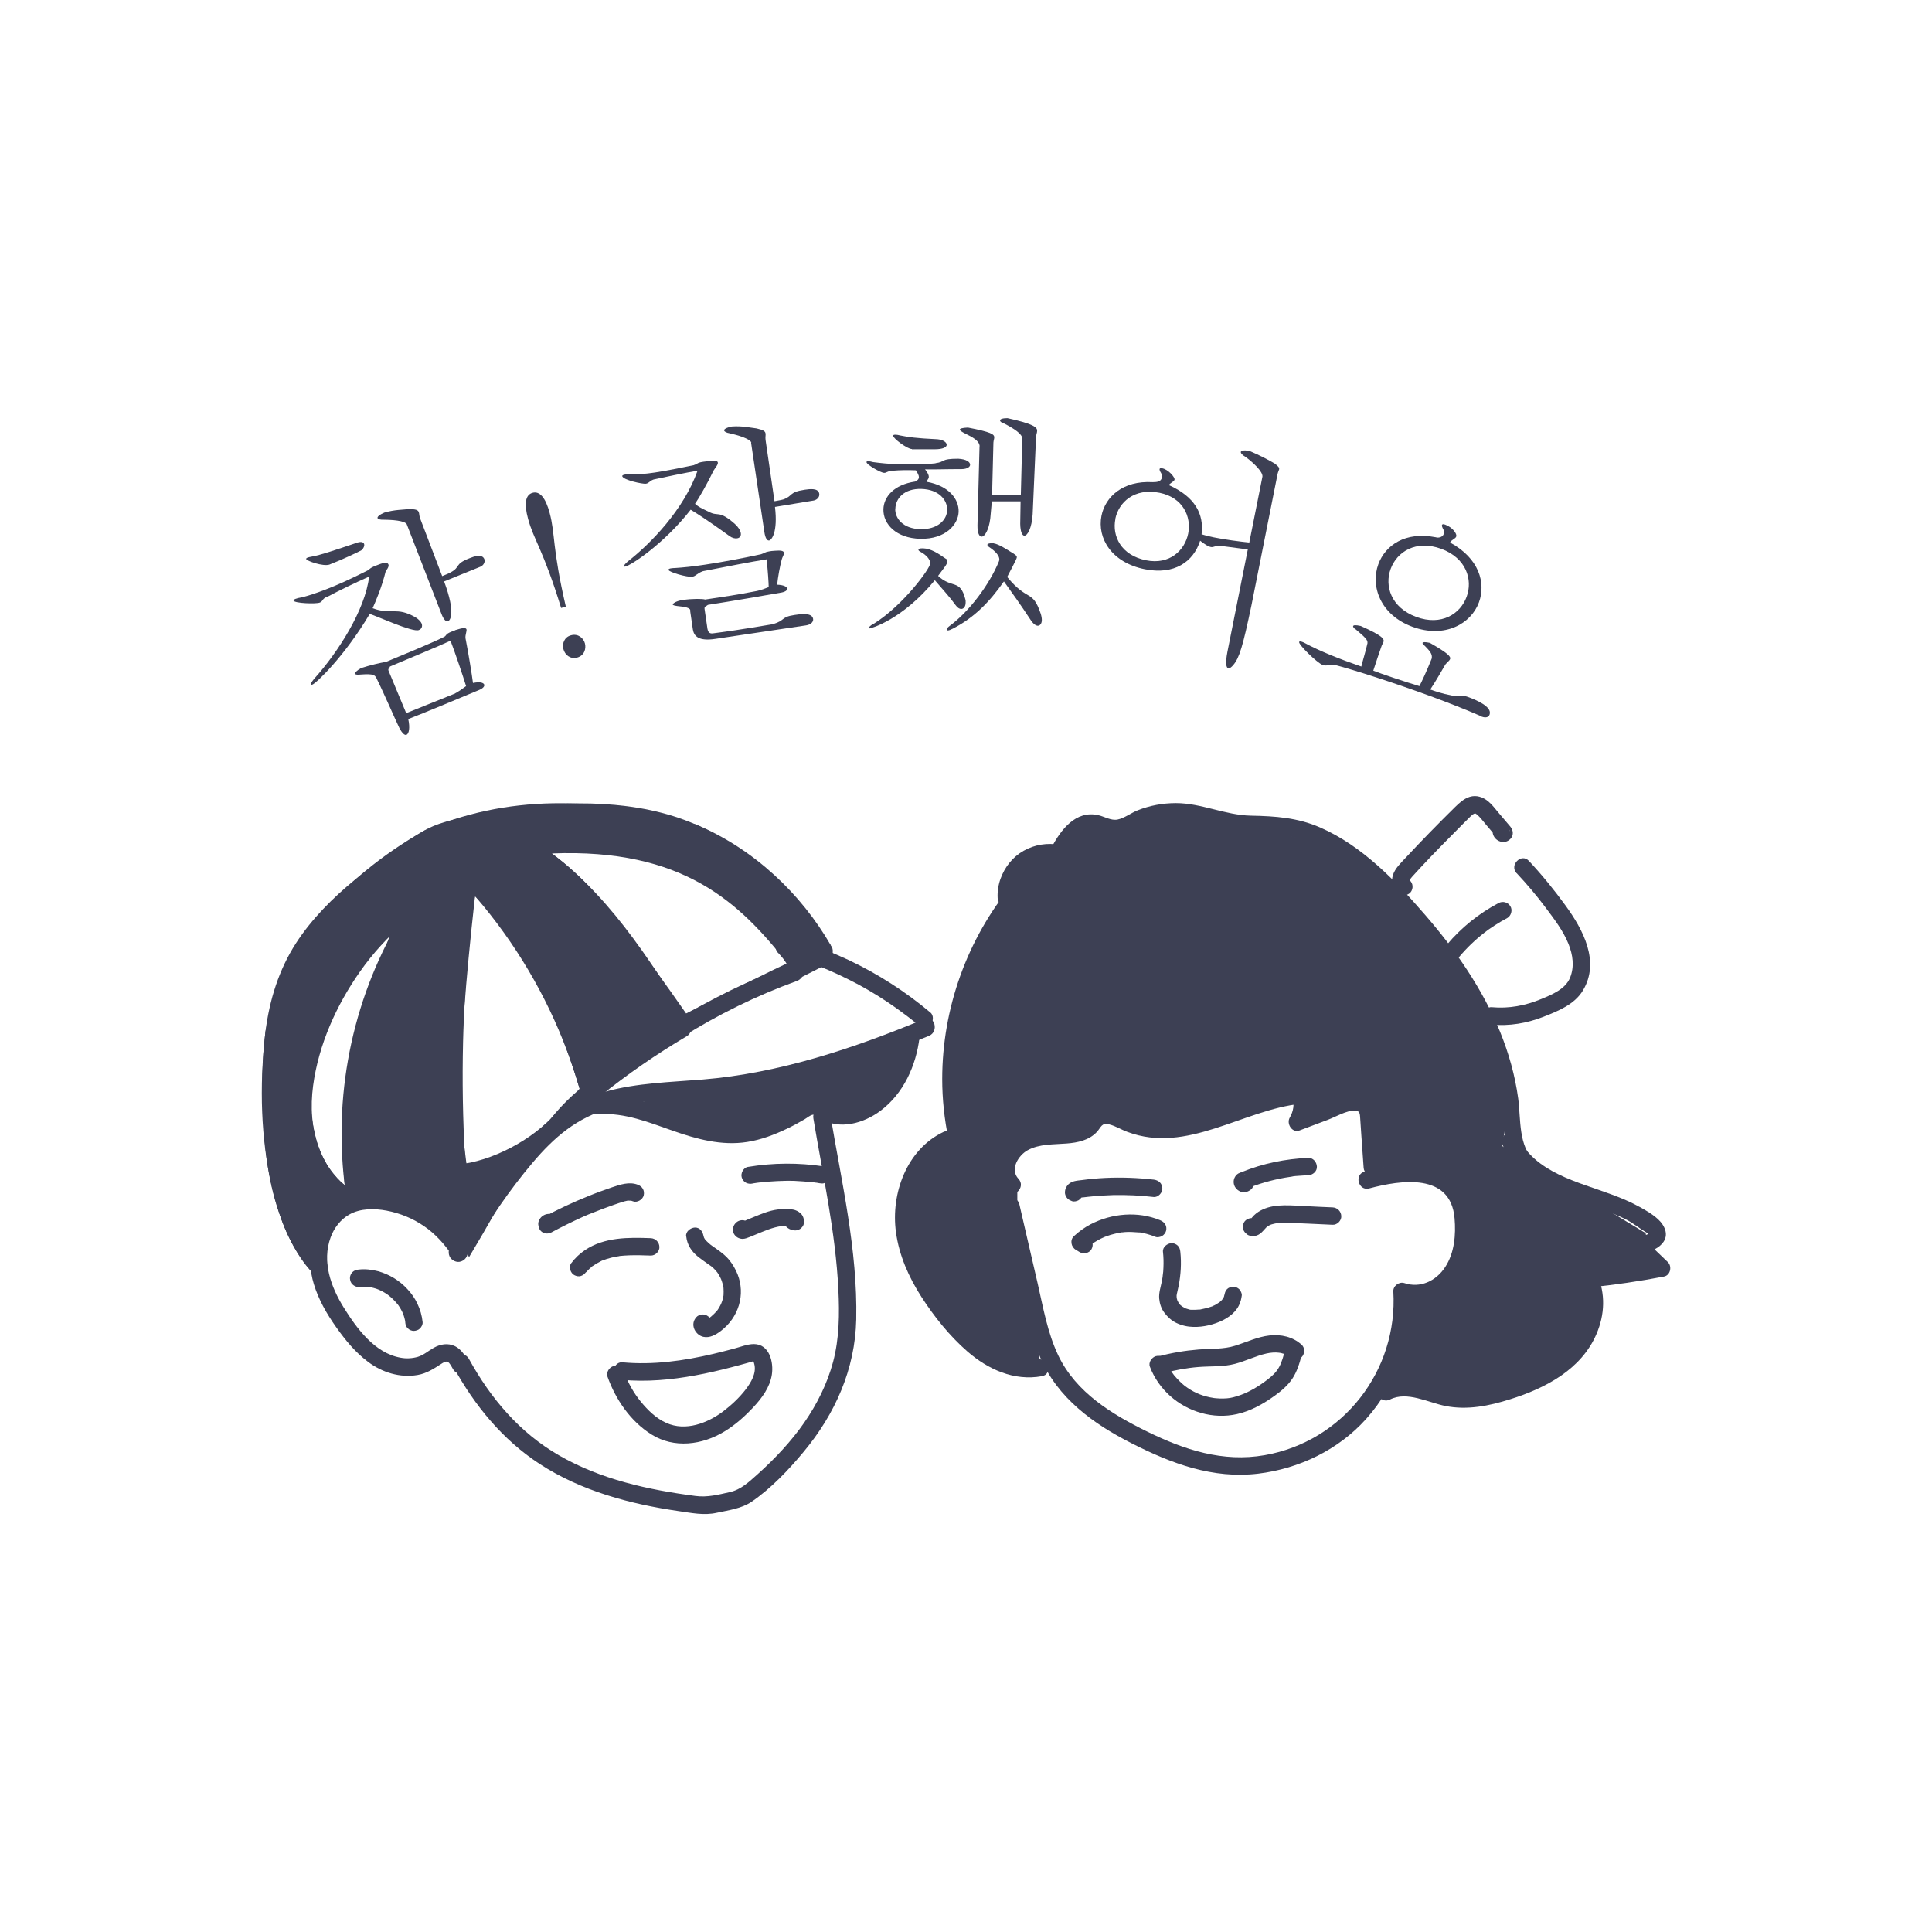 <?xml version="1.0" encoding="UTF-8"?>
<svg id="_레이어_1" xmlns="http://www.w3.org/2000/svg" version="1.1" viewBox="0 0 160 160">
  <!-- Generator: Adobe Illustrator 29.8.2, SVG Export Plug-In . SVG Version: 2.1.1 Build 3)  -->
  <defs>
    <style>
      .st0 {
        fill: #3d4054;
      }
    </style>
  </defs>
  <path class="st0" d="M57.59,68.27c-8.24-2.43-15.78-2.4-22.48.53-7.01,4.02-11.57,9.44-13.12,16.6-1.12,9.49.96,17.02,3.91,20.02,1.31-4.21,2.55-7.08,5.48-6.45,3.14-.21,5.7,2.52,7.47,5.13,6.27-10.44,5.08-11.16,9.94-12.69,5.08-4.75,9.14-7.53,20.01-13.13-2.45-4.25-6.36-7.99-11.21-10.02h0ZM28.55,98.15c-.86-.7-1.66-1.68-2.27-3.48-2.34-7.98,3.04-14.23,5.98-17.15-1.95,6.23-4.58,9.04-3.71,20.63ZM38.63,96.37c-.47-3.63-.97-7.1.71-22.16,3.37,3.47,6.39,8.31,8.66,15.95-2.97,3.75-6.07,6.09-9.37,6.21ZM56.82,83.93c-7.13-10.24-9.08-11.67-11.12-13.25,10.87-.43,15.54,4.05,19.5,9.09-1.11.51-3.84,1.86-8.38,4.16Z"/>
  <path class="st0" d="M37.58,113.26c1.75,3.17,4.05,5.98,7.1,7.97,3.44,2.24,7.49,3.33,11.51,3.91,1.07.15,2.11.38,3.17.14.97-.21,2.04-.34,2.88-.91,1.61-1.1,3.06-2.63,4.3-4.12,2.62-3.14,4.28-6.86,4.37-10.98.12-5.75-1.22-11.4-2.16-17.03-.15-.91-1.54-.52-1.39.38.78,4.71,1.84,9.4,2.07,14.18.1,2.02.08,4.04-.44,6-.49,1.81-1.33,3.49-2.39,5.02s-2.43,2.99-3.86,4.27c-.7.62-1.36,1.27-2.3,1.48s-1.85.45-2.84.32c-3.92-.51-7.85-1.37-11.3-3.36-3.27-1.88-5.67-4.72-7.47-8-.45-.81-1.69-.09-1.24.73h0Z"/>
  <path class="st0" d="M38.73,112.66c-.25-.46-.56-.93-1.04-1.17-.59-.29-1.22-.18-1.77.13-.45.25-.82.6-1.32.75-.46.13-.95.16-1.42.07-2.14-.37-3.64-2.43-4.71-4.15s-1.82-3.8-1.09-5.81c.28-.78.82-1.49,1.55-1.9.92-.52,2.08-.51,3.09-.32,1.11.21,2.16.64,3.09,1.28.46.31.88.68,1.27,1.09.17.18.34.37.49.56.14.18.41.48.45.69v-.38l-.03.08.5-.5-.04.02h.38l-.04-.02.32.19-.03-.04.19.32v-.04c-.12.27-.23.54-.34.81l.03-.02c.32-.22.47-.63.26-.98-.18-.31-.67-.48-.98-.26l-.03.02c-.28.2-.4.47-.33.81.08.39.49.66.87.61.45-.07.75-.49.68-.94v-.05c-.13-.57-.66-1.14-1.03-1.58-.8-.92-1.77-1.67-2.86-2.22-2.22-1.11-5.24-1.57-7.29.12-1.88,1.55-2.23,4.3-1.56,6.51.39,1.29,1.07,2.47,1.85,3.57.78,1.1,1.59,2.09,2.65,2.88,1.17.88,2.64,1.33,4.1,1.08.75-.13,1.32-.51,1.94-.91.16-.1.37-.25.54-.18.19.09.34.43.45.61.45.81,1.69.09,1.24-.73h-.03Z"/>
  <path class="st0" d="M35,109.49c-.06-.55-.2-1.04-.44-1.54-.21-.44-.49-.84-.82-1.19-.65-.71-1.49-1.22-2.42-1.48-.52-.14-1.08-.2-1.62-.14-.2.02-.36.07-.51.21-.12.12-.22.33-.21.51s.07.38.21.51c.13.12.32.23.51.21.31-.03.62-.03.93.01l-.19-.03c.36.05.71.15,1.04.29l-.17-.07c.36.15.69.35,1,.59l-.15-.11c.3.23.56.5.8.79l-.11-.15c.22.29.41.6.55.94l-.07-.17c.13.31.22.63.26.96l-.03-.19v.06c.02.2.06.36.21.51.12.12.33.22.51.21s.38-.07.51-.21c.12-.13.23-.32.21-.51h0ZM68.8,78.29c-3.15-3.89-6.51-7.97-11.21-10.02-4.75-2.07-10.52-2-15.56-1.28-1.16.17-2.31.38-3.45.65s-2.44.54-3.47,1.16c-1.99,1.19-3.92,2.59-5.72,4.06s-3.57,3.23-4.87,5.24c-1.43,2.21-2.2,4.71-2.53,7.3-.39,3.14-.33,6.43-.02,9.58.3,2.97.99,5.87,2.52,8.46.47.8,1.72.07,1.24-.73-2.64-4.44-2.75-10.11-2.49-15.14.13-2.62.59-5.24,1.83-7.58,1.04-1.96,2.51-3.64,4.16-5.12s3.64-2.88,5.57-4.16c.87-.58,1.69-1,2.7-1.3,1.14-.34,2.3-.59,3.47-.8,4.74-.85,10.16-1.04,14.78.49,5.15,1.7,8.74,6.14,12.03,10.21.58.72,1.59-.3,1.02-1.02Z"/>
  <path class="st0" d="M64.44,78.91c.16.16.31.34.45.52l-.11-.15c.2.26.38.53.53.82.08.15.26.29.43.33.18.04.4.04.55-.07.53-.4,1.06-.8,1.58-1.2.08-.05.15-.11.2-.19.06-.07.11-.15.13-.24.05-.17.03-.4-.07-.55s-.25-.29-.43-.33-.4-.04-.55.07c-.53.4-1.06.8-1.58,1.2l.98.26c-.29-.54-.67-1.04-1.09-1.48-.13-.13-.33-.21-.51-.21s-.39.08-.51.21-.22.32-.21.51.07.37.21.51h0ZM44.03,71.23c5.2,3.57,8.61,9.05,11.86,14.32l.26-.98c-2.63,1.56-5.13,3.3-7.51,5.22-.3.25-.25.76,0,1.02.3.3.72.24,1.02,0,2.28-1.84,4.7-3.51,7.22-5,.33-.19.46-.65.26-.98-3.4-5.49-6.96-11.12-12.38-14.83-.77-.52-1.49.72-.73,1.24h0Z"/>
  <path class="st0" d="M56.42,85.93c3.02-1.9,6.23-3.48,9.57-4.69.37-.13.61-.49.5-.88-.1-.35-.52-.64-.88-.5-3.47,1.25-6.8,2.87-9.92,4.83-.33.21-.46.64-.26.98s.65.47.98.26h0Z"/>
  <path class="st0" d="M65.97,81.13l2.67-1.35c.16-.08.29-.27.33-.43.05-.17.03-.4-.07-.55s-.25-.29-.43-.33c-.19-.04-.38-.02-.55.07l-2.67,1.35c-.16.08-.29.27-.33.43-.05.17-.03.4.07.55s.25.29.43.33c.2.04.37.02.55-.07Z"/>
  <path class="st0" d="M67.74,79.98c.14.06.28.11.42.17l.21.09s.07.03.11.04c.12.05-.08-.03.04.02.3.13.6.26.9.4.57.27,1.14.55,1.7.85,1.12.61,2.21,1.29,3.25,2.04.62.45,1.07.79,1.66,1.28.29.24.74.3,1.02,0,.24-.27.31-.76,0-1.02-2.06-1.73-4.33-3.19-6.76-4.34-.71-.33-1.43-.64-2.16-.93-.35-.14-.8.15-.88.5-.09.41.13.74.5.88v.02h0Z"/>
  <path class="st0" d="M76.57,84.38c-5.84,2.43-12.03,4.5-18.37,5.02-2.69.22-5.43.28-8.05,1s-4.65,2.13-6.42,4.13c-2.26,2.54-4.22,5.34-5.89,8.29-.46.81.79,1.53,1.24.73,1.45-2.56,3.11-4.99,5.01-7.24,1.8-2.13,3.7-3.77,6.44-4.52,2.6-.71,5.31-.74,7.97-.97,2.94-.25,5.82-.84,8.66-1.63,3.33-.93,6.59-2.08,9.78-3.41.84-.35.47-1.74-.38-1.39h.01Z"/>
  <path class="st0" d="M49.61,90.61s.04-.04.06-.05l-.15.11c.06-.04.12-.08.19-.11l-.17.07c.07-.03.14-.04.21-.05l-.19.03h.03c-.12-.45-.24-.9-.36-1.34-1.05.73-2.02,1.57-2.88,2.51-.24.26-.46.53-.68.8-.12.15-.21.3-.21.51,0,.18.08.39.21.51s.32.22.51.21c.18,0,.39-.06.51-.21.63-.79,1.33-1.52,2.1-2.18.22-.19.44-.37.67-.54l-.15.11c.21-.17.43-.33.66-.48.13-.09.23-.19.29-.34s.09-.32.04-.47c-.04-.12-.1-.23-.19-.32-.11-.12-.34-.23-.51-.21-.24.03-.4.07-.61.16-.14.06-.27.16-.38.27-.13.12-.21.33-.21.51s.08.39.21.51c.3.28.72.27,1.02,0h-.02,0Z"/>
  <path class="st0" d="M38.82,73.62c3.32,3.7,5.96,7.94,7.81,12.55.52,1.31.98,2.64,1.37,3.99.26.89,1.65.51,1.39-.38-1.44-4.93-3.73-9.62-6.78-13.75-.87-1.18-1.79-2.32-2.77-3.41-.62-.69-1.63.33-1.02,1.02v-.02Z"/>
  <path class="st0" d="M46,92.22c-1.85,2.15-5.3,3.99-8.13,4.22l.72.72c-.44-6.45-.35-12.93.27-19.37.19-1.96.31-4.04,1.32-5.78.47-.8-.77-1.53-1.24-.73-1.02,1.75-1.25,3.77-1.45,5.75-.22,2.21-.39,4.43-.49,6.65-.2,4.49-.15,8.98.15,13.46.02.36.31.75.72.72,3.2-.25,7.04-2.2,9.15-4.64.6-.7-.41-1.72-1.02-1.02v.02ZM32.71,76.85c-3.82,6.82-5.22,14.82-3.99,22.53l.69-.91c-.74.02-1.39-.78-1.82-1.3-.5-.61-.9-1.33-1.17-2.07-.62-1.65-.72-3.44-.49-5.18.45-3.39,1.93-6.68,3.88-9.45,1.07-1.53,2.34-2.9,3.74-4.13.7-.61-.32-1.62-1.02-1.02-2.81,2.46-5.03,5.53-6.48,8.97-1.52,3.61-2.43,7.88-.85,11.62.68,1.61,2.21,4.04,4.21,4,.51-.01.77-.45.69-.91-1.17-7.32.22-14.96,3.84-21.42.45-.81-.79-1.53-1.24-.73h.01ZM48.55,105.36c-.13.17,0,0,.03-.04.04-.05.08-.09.13-.14.08-.08.15-.15.24-.22.02-.02.05-.04.07-.06.06-.05.05-.04-.04.03,0-.03.12-.09.15-.11.09-.06.18-.12.28-.18l.33-.18s.16-.09.17-.08c-.1.04-.11.05-.04.02l.04-.02c.23-.09.46-.16.7-.22.12-.03.24-.06.37-.08.08-.01.15-.03.23-.04.04,0,.08-.01.11-.02-.09.01-.1.01-.05,0,.29-.03.57-.05.86-.06.59-.02,1.18,0,1.76.02.38.01.74-.34.72-.72-.02-.4-.32-.7-.72-.72-1.84-.07-3.83-.09-5.43.98-.45.3-.83.66-1.16,1.1-.11.14-.12.4-.07.55.05.17.17.35.33.43.17.09.37.13.55.07s.31-.17.43-.33v.02h0ZM56.83,102.39c.08.73.46,1.28,1.02,1.72.27.21.56.41.84.61.06.04.11.08.17.12.1.08,0-.01-.02-.02.03.02.05.04.08.06.13.11.26.23.37.36.03.03.16.21.07.08.05.06.09.13.13.19.09.15.18.31.25.47-.07-.16.03.1.04.13.02.07.05.15.07.23l.06.26s.02.14,0-.02c0,.05.01.1.01.15.01.17.01.33,0,.5,0,.03,0,.1-.01.11,0,0,.03-.17,0-.02l-.06.28c-.02.07-.04.15-.07.22-.02.05-.1.25-.03.09-.07.15-.15.31-.24.45-.05.08-.1.16-.16.23.1-.13-.06.06-.09.09-.12.13-.25.25-.39.37.11-.09.04-.03,0,0-.05.03-.09.06-.14.1-.08.05-.17.1-.25.14.02-.01.13-.05,0,0-.12.04.02,0,.08.01.25.07.41.39.25.63.21-.31.07-.81-.26-.98-.34-.19-.78-.08-.98.26-.39.58.04,1.35.67,1.5.53.12,1.04-.17,1.45-.48.71-.54,1.24-1.27,1.5-2.13s.21-1.75-.1-2.55c-.18-.45-.41-.85-.72-1.23-.26-.32-.59-.57-.92-.81-.16-.11-.31-.22-.47-.33-.03-.02-.06-.04-.08-.06-.02-.01-.18-.13-.09-.07s-.04-.03-.05-.04c-.04-.03-.08-.06-.11-.1-.07-.06-.14-.13-.21-.2l-.06-.07c.06.08.07.1.03.03l-.03-.04s-.05-.08-.07-.12l-.02-.04c-.03-.07-.03-.06.02.04-.02.01-.08-.42-.05-.13-.04-.37-.3-.74-.72-.72-.35.02-.76.32-.72.72h.01ZM62.19,101.6c-.06-.32-.4-.55-.71-.55-.25,0-.47.12-.62.31-.18.24-.23.59-.06.85.15.24.4.38.69.39.22,0,.42-.09.63-.17l.51-.21c.68-.28,1.36-.58,2.09-.68l-.19.03c.27-.04.55-.04.82,0l-.19-.03c.1.01.2.03.29.07l-.17-.07s.07.03.1.06l-.15-.11s.04.03.06.05l-.11-.15s.03.04.04.06l-.07-.17v.02c0-.06-.01-.13-.02-.19v.05l.03-.19v.03c.23-.18.46-.35.69-.53h-.06l.19.03s-.04,0-.06-.02l.17.07s-.05-.03-.08-.05l.15.11s-.04-.04-.06-.07l.11.15s-.02-.03-.03-.05l.07.17s-.01-.04-.02-.06c-.09-.37-.52-.62-.88-.5s-.6.49-.5.88c.11.45.54.77,1.01.77.16,0,.31-.06.44-.15.11-.09.23-.23.26-.37.03-.2.04-.37-.04-.57-.05-.13-.12-.24-.22-.33-.18-.16-.4-.27-.63-.31-.43-.07-.87-.07-1.3,0-.68.09-1.32.36-1.95.62-.18.07-.35.15-.53.22s-.35.17-.53.19l.19-.03h-.03c.06,0,.13.02.19.03h-.02c.06.02.11.04.17.07h-.02s.1.06.15.1l-.02-.02.19.32v-.02.38-.02c-.02.06-.05.11-.07.17v-.02s-.07.1-.1.15h.01s-.1.06-.15.1h.02c-.06.01-.11.04-.17.06h.02c-.06,0-.13.01-.19.02h.01l-.51-.21c-.06-.1-.12-.2-.19-.31v.02c.03.17.19.35.33.43.15.09.38.13.55.07s.34-.16.43-.33c.09-.18.11-.35.07-.55h-.03ZM45.69,100.55c-.3-.05-.54-.01-.78.17-.21.16-.37.45-.33.72s.12.48.36.62c.23.13.5.12.73,0,.85-.46,1.73-.89,2.61-1.29.14-.06.29-.13.44-.19-.13.05.05-.02.08-.03.08-.03.17-.07.25-.1.59-.24,1.18-.46,1.78-.67.3-.1.59-.21.89-.29l.26-.06c.16-.03-.08,0,.07,0,.03,0,.3.02.13-.01.08.01.17.04.25.07.35.13.8-.15.88-.5.09-.41-.12-.74-.5-.88-.71-.27-1.48,0-2.16.23-.64.22-1.28.45-1.91.71-1.3.52-2.56,1.11-3.79,1.78l1.08.62c-.05.24-.17.41-.37.49h-.38.04c.37.07.79-.09.88-.5.08-.35-.11-.81-.5-.88h-.01ZM62.32,98.01l.4-.06c.06,0,.11-.02.17-.02h-.08.11c.24-.03.47-.05.71-.07.49-.04.97-.06,1.46-.07s.96.01,1.43.05c.25.02.5.04.74.07.11.01.23.01.34.04-.17-.04,0,0,.04,0l.23.03.19-1.41c-.06,0-.13-.02-.19-.02-.17-.02-.39.09-.51.21s-.22.33-.21.51.07.38.21.51c.15.14.31.19.51.21.06,0,.13.02.19.02.16.02.4-.09.51-.21s.18-.25.2-.41c.04-.32-.16-.73-.52-.79-2.11-.32-4.22-.31-6.32.04-.37.06-.61.54-.5.88.13.4.49.57.88.5h.01ZM51.51,114.27c2.04.19,4.09,0,6.09-.37.99-.18,1.97-.41,2.94-.66.5-.13.99-.26,1.48-.4.06-.02.34-.1.34-.1.05.01.1.17.12.28.16.73-.29,1.47-.71,2.03-.52.68-1.18,1.3-1.86,1.82-1.31.99-3.13,1.69-4.73.97-.85-.38-1.54-1.06-2.12-1.77s-1.06-1.56-1.37-2.44c-.13-.37-.49-.61-.88-.5-.35.1-.63.52-.5.88.67,1.89,1.91,3.7,3.63,4.78,1.88,1.19,4.23.88,6.07-.25.89-.54,1.68-1.25,2.39-2.01s1.36-1.65,1.52-2.68-.19-2.53-1.48-2.54c-.56,0-1.15.25-1.69.39s-1.11.29-1.66.42c-2.48.58-5.01.94-7.56.7-.39-.04-.72.36-.72.72,0,.42.33.68.72.72h-.02,0ZM49.62,92.27c2.13-.13,4.12.68,6.09,1.37s4.05,1.27,6.18.93c1.14-.18,2.22-.59,3.25-1.08.51-.24,1.01-.51,1.5-.8.19-.11.44-.33.66-.37.26-.05.42.17.64.31,1.58.98,3.59.4,4.98-.64,1.91-1.43,2.95-3.75,3.23-6.07.11-.92-1.33-.91-1.44,0-.22,1.84-1.13,3.83-2.67,4.94-.68.49-1.53.88-2.38.84s-1.36-.83-2.18-.86c-.94-.03-1.87.79-2.67,1.2-.95.48-1.94.88-2.99,1.08-2.01.39-3.97-.24-5.85-.91-2.06-.73-4.15-1.53-6.38-1.39-.92.06-.93,1.5,0,1.44h.03,0ZM90.12,102.48l-.33-.2.15,1.13.24-.21s.18-.12.02-.02c.05-.03.09-.07.14-.1.18-.13.36-.24.55-.35.09-.05.18-.1.28-.15.05-.02.1-.05.15-.07.02-.01.04-.02.07-.03.02,0,.12-.05.02-.01s.06-.02.09-.04c.04-.02.09-.03.14-.05.11-.04.21-.07.32-.11.21-.06.42-.11.63-.16.1-.02.21-.03.31-.05-.02,0-.18.02-.05,0h.07c.06,0,.11-.01.17-.02.44-.04.86,0,1.3.03-.21-.02,0,0,.05,0,.06.01.13.02.19.04.12.02.23.05.35.08.24.06.48.15.71.24.16.07.41.01.55-.07s.29-.26.33-.43c.1-.42-.13-.73-.5-.88-1.84-.76-4-.57-5.75.34-.5.26-.97.6-1.38.98-.35.32-.24.9.15,1.13l.33.2c.32.19.8.08.98-.26s.09-.78-.26-.98l-.02.02h0ZM103.27,102.23c.32.21.76.18,1.07-.05.21-.15.34-.34.52-.52.03-.03.07-.06.1-.09.06-.05-.05.04-.05.04.02,0,.04-.03.06-.04.08-.06.17-.1.26-.15.11-.05-.14.05.02,0,.04-.02.09-.03.13-.04.1-.03.2-.05.3-.07.05,0,.1,0,.14-.02,0,0-.15.02-.07,0h.07c.11-.01.21-.02.32-.02h.64c.54.02,1.08.05,1.63.07l1.95.09c.38.02.74-.34.72-.72-.02-.4-.32-.7-.72-.72-.72-.03-1.43-.06-2.15-.1-.62-.03-1.25-.08-1.87-.07s-1.21.09-1.76.34c-.27.12-.51.28-.72.48-.09.09-.17.19-.25.28-.04.04-.2.16-.04.05-.07.04-.05.03.06-.02.13-.03.25-.02.37.03-.32-.21-.81-.07-.98.26-.19.36-.08.76.26.98h0ZM96.31,103.66c.05.44.06.88.04,1.32,0,.22-.03.45-.06.67v.08s.02-.15,0-.06c0,.05-.02.1-.02.15l-.06.33c-.09.45-.25.92-.21,1.39.04.43.17.84.44,1.19s.58.64.98.83c.44.21.92.32,1.41.33.84.02,1.71-.19,2.46-.56.35-.18.7-.42.96-.71.14-.16.27-.33.36-.53.13-.27.19-.51.23-.81.02-.17-.1-.39-.21-.51-.12-.12-.33-.22-.51-.21s-.38.07-.51.21c-.14.15-.18.31-.21.51.03-.26,0,0-.03.06-.01.03-.03.07-.03.1.04-.18.05-.11.02-.04l-.09.15-.06.09c.11-.19.05-.06,0,0-.04.04-.08.09-.13.13-.03.02-.05.05-.08.07-.05.04-.14.08.03-.02-.13.08-.25.17-.38.24-.06.03-.11.06-.17.08-.03.02-.07.03-.1.05.2-.1.08-.03.03-.01-.14.05-.29.1-.43.14-.17.04-.34.08-.5.11-.03,0-.12.04-.15.02h.09-.1c-.1.01-.2.02-.29.02h-.44c-.08-.01-.06-.01.05,0-.02.04-.47-.13-.54-.14.19.05.09.04.03,0-.04-.02-.07-.04-.1-.06-.06-.03-.11-.07-.17-.1-.07-.05-.09-.11.02.02-.02-.03-.06-.05-.09-.08-.06-.05-.11-.11-.16-.17-.1-.11.1.14.02.02-.02-.03-.04-.06-.06-.1-.03-.05-.06-.11-.09-.17-.07-.13.05.17.01.03l-.03-.11-.03-.11c-.03-.13.01.19,0,.01,0-.03-.02-.26,0-.27v.09-.1c0-.05.02-.1.03-.15.04-.2.09-.39.13-.59.18-.93.24-1.88.14-2.82-.02-.2-.07-.36-.21-.51-.14-.13-.32-.21-.51-.21-.36.02-.76.32-.72.72h0ZM89.16,98.1h-.03c.11.05.21.11.32.17l-.02-.02.19.32c.13.31-.06.51-.26.63-.06.02-.07.03-.02.01.04,0,.08-.01.13-.02.06,0,.13-.02.19-.03.21-.03-.15.02.06,0,.28-.03.55-.07.83-.09.55-.05,1.11-.08,1.66-.1,1.11-.02,2.22.03,3.33.16.38.04.74-.36.72-.72-.02-.43-.32-.67-.72-.72-1.32-.15-2.64-.2-3.97-.14-.66.03-1.32.09-1.98.18-.4.05-.81.06-1.12.36-.17.17-.27.4-.28.64,0,.2.08.39.22.53.11.11.22.15.36.21.16.07.41.01.55-.07.15-.09.29-.26.33-.43.04-.18.03-.39-.07-.55s-.25-.25-.43-.33h0ZM102.61,97.46c.36-.25.64-.25.83,0,.21.16.24.4.1.71l-.43.33c1.06-.45,2.17-.77,3.31-.97.11-.02.22-.04.32-.05l.2-.03c.05,0,.2-.05,0,0,.22-.06.48-.06.7-.08s.47-.03.7-.04c.38-.02.74-.32.72-.72-.02-.38-.32-.74-.72-.72-1.88.08-3.75.46-5.49,1.17-.1.04-.23.08-.31.13-.14.09-.24.21-.31.37-.1.24-.08.51.05.74.11.19.32.36.54.41.3.07.56-.02.79-.21.29-.24.27-.77,0-1.02-.31-.28-.71-.26-1.02,0l.02-.02ZM96.27,113.74c.98-.26,1.98-.45,2.99-.53s2.02,0,3.01-.26c.89-.23,1.72-.66,2.62-.86.32-.07.69-.11,1.07-.06-.05,0-.04,0,.06.01.05.01.11.02.16.04.08.02.16.04.23.07s.3.17.37.24c.29.26.73.28,1.02,0,.26-.26.29-.76,0-1.02-.74-.67-1.71-.88-2.68-.77s-1.89.55-2.84.85-1.99.23-3.01.31c-1.14.09-2.27.28-3.38.58-.89.24-.51,1.63.38,1.39h0Z"/>
  <path class="st0" d="M106.41,111.83c-.12.47-.24.94-.47,1.37s-.56.73-.93,1.02c-.76.59-1.64,1.13-2.57,1.41-.45.14-.7.18-1.14.19-.19,0-.38,0-.57-.02-.03,0-.28-.03-.19-.02l-.34-.06c-.81-.17-1.44-.46-2.11-.97-.07-.05-.3-.26-.43-.39-.14-.14-.33-.35-.43-.47s-.25-.35-.35-.53c-.12-.21-.21-.4-.27-.55-.14-.36-.48-.61-.88-.5-.35.1-.64.52-.5.88.72,1.88,2.33,3.29,4.26,3.83.96.27,1.98.31,2.95.09,1.14-.25,2.21-.86,3.15-1.54.55-.4,1.06-.83,1.44-1.4s.6-1.28.77-1.96c.22-.9-1.16-1.28-1.39-.38Z"/>
  <path class="st0" d="M83.03,100.13c.5,2.18,1,4.35,1.51,6.53.44,1.93.82,3.89,1.59,5.72,1.44,3.4,4.41,5.54,7.61,7.16,3.29,1.67,6.71,2.95,10.46,2.5,3.39-.41,6.64-1.97,8.93-4.52,2.57-2.87,3.93-6.71,3.7-10.56l-.91.69c1.64.56,3.44-.09,4.55-1.37,1.26-1.45,1.58-3.53,1.43-5.39s-.99-3.31-2.72-4.05c-2-.86-4.16-.35-6.17.19-.89.24-.51,1.63.38,1.39,2.62-.7,6.75-1.32,7.07,2.47.12,1.37-.01,2.88-.78,4.05s-2.08,1.76-3.38,1.32c-.43-.14-.94.24-.91.69.39,6.56-4.16,12.42-10.65,13.56-3.47.61-6.65-.44-9.73-1.95-2.94-1.44-5.91-3.25-7.37-6.31-.89-1.87-1.25-3.97-1.71-5.98l-1.51-6.53c-.21-.9-1.6-.52-1.39.38h0Z"/>
  <path class="st0" d="M84.34,97.62c-.73-.78,0-1.94.76-2.36.99-.54,2.14-.47,3.23-.56.91-.07,1.85-.26,2.5-.95.37-.4.39-.8,1.04-.63.52.13,1,.44,1.5.62,4.93,1.85,9.58-1.84,14.37-2.33l-.69-.53c.15.6.07,1.14-.24,1.68-.29.51.2,1.29.81,1.06.78-.29,1.56-.59,2.34-.88.64-.24,1.56-.79,2.26-.77.44.01.4.35.43.71l.09,1.34c.06.89.13,1.78.19,2.68s1.5.93,1.44,0c-.08-1.19-.17-2.38-.25-3.57-.06-.88-.06-1.91-.94-2.39-.8-.44-1.72-.09-2.5.2-1.15.43-2.3.87-3.44,1.3l.81,1.06c.5-.87.62-1.81.39-2.79-.07-.28-.39-.56-.69-.53-2.29.24-4.39,1.06-6.55,1.8s-4.4,1.36-6.61.84c-.95-.22-1.78-.82-2.75-.96-.42-.06-.84-.03-1.21.18-.4.23-.52.58-.81.9-.59.67-1.75.54-2.55.59-.92.06-1.85.2-2.69.6-1.73.83-2.69,3.18-1.25,4.72.63.68,1.65-.34,1.02-1.02h0ZM85.92,112.58c-1.7.31-3.4-.51-4.67-1.59s-2.46-2.51-3.44-3.94c-1.75-2.57-2.89-5.7-1.82-8.76.51-1.44,1.49-2.66,2.88-3.31.84-.4.11-1.64-.73-1.24-3.05,1.44-4.38,5.11-3.94,8.31.26,1.92,1.06,3.72,2.1,5.34s2.33,3.24,3.8,4.52c1.72,1.5,3.88,2.48,6.19,2.06.91-.16.52-1.55-.38-1.39,0,0,.01,0,.01,0Z"/>
  <path class="st0" d="M79.95,93.96c-1.1-5.34-.23-11.04,2.33-15.85.73-1.36,1.59-2.66,2.57-3.85.59-.71-.43-1.73-1.02-1.02-3.73,4.5-5.8,10.27-5.8,16.12,0,1.67.18,3.34.52,4.98.19.91,1.57.52,1.39-.38h.01Z"/>
  <path class="st0" d="M87.77,69.97c-1.03-.19-2.08-.03-3,.49s-1.56,1.35-1.91,2.31c-.18.5-.27,1.06-.24,1.6.02.38.32.74.72.72.37-.02.74-.32.72-.72,0-.21,0-.42.03-.63l-.03.19c.04-.32.13-.63.25-.93l-.07.17c.13-.3.29-.58.49-.83l-.11.15c.18-.23.38-.43.61-.61l-.15.11c.24-.18.5-.34.78-.46l-.17.07c.3-.13.62-.21.94-.26l-.19.03c.32-.04.65-.04.97,0l-.19-.03c.06,0,.11.02.17.03.19.04.38.03.55-.07.15-.09.29-.26.33-.43.08-.35-.11-.81-.5-.88v-.02Z"/>
  <path class="st0" d="M127.12,96.2c-1.4-1.28-1.16-3.51-1.39-5.23-.26-1.9-.78-3.75-1.5-5.52-1.46-3.56-3.67-6.75-6.18-9.65-2.45-2.83-5.23-5.75-8.72-7.27-1.88-.82-3.71-.94-5.73-.98-2.14-.04-4.09-1.04-6.22-1.04-1.08,0-2.17.2-3.17.6-.53.21-1.1.65-1.65.76s-1.08-.24-1.6-.36c-1.88-.43-3.11,1.22-3.88,2.68-.43.82.81,1.55,1.24.73.35-.68.77-1.5,1.47-1.88.78-.42,1.55.24,2.35.3.9.06,1.6-.47,2.39-.81.9-.38,1.87-.58,2.85-.57,2,0,3.85.95,5.85,1.03s3.9.09,5.8.99c3.27,1.55,5.89,4.38,8.21,7.09s4.57,6,5.89,9.51c.71,1.9,1.15,3.86,1.32,5.88.14,1.73.3,3.55,1.66,4.79.68.62,1.7-.39,1.02-1.02v-.03h-.01Z"/>
  <path class="st0" d="M115.12,115.9c1.41-.71,3.17.26,4.59.54,1.81.36,3.62-.01,5.36-.56,2.91-.91,5.9-2.47,7.15-5.42.68-1.59.75-3.32.05-4.92l-.62,1.08c2.06-.21,4.11-.51,6.15-.9.54-.1.69-.85.32-1.2-.67-.64-1.33-1.28-2-1.92l-.51,1.23c1.22-.03,3.03-.92,2.09-2.4-.41-.64-1.26-1.11-1.9-1.47-.74-.41-1.52-.74-2.31-1.03-2.82-1.06-6.38-1.81-7.8-4.81-.4-.84-1.64-.11-1.24.73,1.16,2.45,3.72,3.72,6.16,4.59,1.36.49,2.76.9,4.05,1.55.61.31,1.12.75,1.7,1.09.21.13.16.1-.04.19-.22.1-.48.12-.71.12-.61.01-.97.79-.51,1.23.67.64,1.33,1.28,2,1.92l.32-1.2c-1.91.37-3.83.66-5.76.85-.58.06-.85.56-.62,1.08.69,1.57.19,3.41-.76,4.76-1.05,1.49-2.77,2.44-4.44,3.08-1.89.71-4,1.35-6.02.89-1.82-.41-3.61-1.24-5.42-.34-.83.42-.1,1.66.73,1.24h-.01ZM116.65,72.83c.05.03.07.06.1.11-.04-.05-.02-.09,0,.02,0-.02-.03-.11-.01-.02s0-.02,0-.05c-.01-.1.02.12,0,.02h-.01s.04-.08.07-.11c0-.01.11-.15.07-.1-.05.06.05-.05.06-.07.02-.03.05-.05.07-.08.07-.08.15-.16.22-.24.15-.16.3-.32.45-.49.58-.62,1.16-1.23,1.75-1.83s1.2-1.22,1.81-1.83c.15-.15.3-.29.44-.44.06-.05.11-.11.17-.16.03-.02.05-.05.08-.07.15-.13-.1.05.07-.05.03-.02.06-.03.09-.05.07-.06-.09.02,0,0,.03,0,.06-.02.09-.03-.1.04-.06,0,0,0,.17,0,0,0,0,0,0,0,.15.08,0,0,.04.02.21.15.11.06.31.27.57.62.83.93.32.38.64.75.96,1.13v-1.02l.08-.07.36-.1c.12.02.24.06.34.14l.19.32v.12c0-.38-.31-.74-.71-.72s-.73.32-.72.72c.02.74.94,1.16,1.47.61.29-.29.25-.72,0-1.02-.32-.38-.64-.75-.96-1.13-.28-.33-.55-.7-.88-.97-.43-.35-.97-.54-1.52-.37-.48.15-.85.49-1.2.83-1.41,1.39-2.79,2.8-4.14,4.25-.39.42-.83.83-1.02,1.38-.2.61.02,1.25.55,1.6.31.21.81.07.98-.26.19-.36.08-.76-.26-.98l.02.02h0ZM125.61,72.32c.84.9,1.64,1.84,2.38,2.83s1.46,1.92,1.9,3.01c.37.91.51,1.9.13,2.82s-1.45,1.37-2.37,1.75c-1.32.55-2.68.81-4.11.68-.39-.04-.72.36-.72.72,0,.42.33.68.72.72,1.45.14,2.91-.11,4.27-.64,1.22-.48,2.59-1.02,3.29-2.2,1.42-2.38,0-5.02-1.43-6.99-.94-1.3-1.95-2.54-3.05-3.72-.63-.68-1.65.34-1.02,1.02h0Z"/>
  <path class="st0" d="M120.85,79.24c.63-.75,1.34-1.43,2.12-2.03l-.15.11c.63-.49,1.3-.92,2-1.29.33-.18.46-.67.26-.98-.2-.34-.64-.45-.98-.26-1.63.86-3.08,2.03-4.27,3.44-.13.15-.21.31-.21.51,0,.18.08.39.21.51s.32.22.51.21c.18,0,.39-.07.51-.21h0ZM26.9,104.4c-.13-.14-.25-.29-.37-.44-.03-.03-.06-.06-.08-.1-.08-.1.08.11,0,0-.06-.08-.12-.15-.17-.23-.23-.31-.44-.63-.63-.97s-.37-.66-.53-1c-.04-.08-.08-.16-.11-.24-.02-.05-.04-.09-.06-.14,0-.02-.02-.04-.03-.06-.04-.09,0,.02.02.05-.07-.17-.14-.34-.2-.52-.15-.41-.28-.83-.39-1.25-.09-.36-.52-.62-.88-.5s-.6.49-.5.88c.4,1.56,1.09,3.07,2.02,4.38.28.4.59.79.91,1.16.25.28.77.27,1.02,0,.28-.3.27-.71,0-1.02,0,0-.02,0-.02,0Z"/>
  <polygon class="st0" points="52.18 91.49 75.48 86.03 73.28 91.01 69.7 92.56 67.23 91.49 62.53 93.66 58.33 93.81 52.18 91.49"/>
  <g>
    <path class="st0" d="M26.99,49.46c-.32.17-.25.34-.5.44-.34.13-2.1.06-2.18-.16-.01-.04.03-.09.15-.14.12-.05.31-.1.58-.14.46-.12,1.1-.32,1.88-.62.94-.36,2.11-.88,3.47-1.57.26-.12.16-.21.77-.44.48-.19.9-.35,1.01-.08.04.11-.01.29-.22.53-.34,1.39-.82,2.47-1.09,3.09,1.57.58,1.95-.16,3.55.75.3.19.45.38.51.52.1.27-.04.47-.24.54-.51.2-3.42-1.14-4.06-1.34-2.07,3.49-4.41,5.72-4.74,5.85-.07.03-.13.03-.14,0-.02-.05.07-.23.28-.48,1.95-2.16,4.22-5.68,4.55-8.46-1.2.53-2.38,1.1-3.55,1.72ZM29.93,45.57c-.23.13-1.5.74-2.66,1.19-.53.16-1.85-.3-1.91-.46-.02-.05.03-.09.13-.13.07-.03.17-.04.3-.07.67-.1,2.27-.65,3.79-1.16.33-.11.52-.04.57.1.06.14-.04.38-.22.53ZM37.68,52.19c.67-.22.9-.21.95-.08.05.14-.11.45-.08.74.25,1.27.53,3.01.62,3.71.57-.12.86-.03.93.13.05.14-.1.32-.42.45-1.17.49-4.72,1.97-5.87,2.41.16.73.06,1.22-.15,1.3-.14.06-.35-.11-.59-.57-.28-.56-1.27-2.87-1.9-4.13-.13-.23-.2-.37-1.29-.29-.22.02-.44.03-.47-.06-.03-.09.09-.24.49-.47.72-.24,1.6-.44,2.08-.52.83-.34,3.83-1.58,4.68-2.01.41-.16.11-.25.76-.5l.27-.1ZM33.68,43.41c-.07-.18-.65-.36-1.89-.37-.3.01-.48-.04-.52-.13-.04-.11.14-.28.56-.46.86-.25,1.5-.23,2.02-.29.59,0,.76.07.83.25.05.12.03.29.11.51l1.83,4.79c.24-.11.43-.16.68-.3.88-.46.29-.68,1.58-1.18.35-.14,1.04-.4,1.23.07.08.21-.03.5-.32.63l-3.01,1.22c1,2.69.48,3.24.32,3.3-.14.05-.34-.09-.54-.61l-2.88-7.44ZM37.59,57.48c.5-.28.58-.35,1.01-.66-.26-.84-.95-2.89-1.29-3.76-.95.45-3.69,1.57-5.02,2.14-.04.16-.18.17-.11.35l1.46,3.51,3.95-1.59Z"/>
    <path class="st0" d="M46.47,50.35c-1.48-4.82-2.27-5.64-2.74-7.39-.34-1.25-.22-1.99.38-2.15.59-.16,1.08.42,1.41,1.67.47,1.74.2,2.86,1.34,7.76l-.4.11ZM48.44,53.28c.12.46-.06,1.02-.65,1.18-.57.15-1.01-.24-1.13-.7-.12-.44.06-1,.63-1.15.59-.16,1.03.23,1.15.67Z"/>
    <path class="st0" d="M57.48,38.51c.35-.11.22-.19.77-.27.92-.14,1.18-.1,1.2.07.03.17-.24.46-.36.67-.47.99-1.2,2.27-1.53,2.74.31.3.89.54,1.16.67.77.42.78-.19,2.13.99.31.28.47.56.5.77.04.24-.09.4-.3.43-.17.03-.41-.02-.64-.19-.45-.32-1.83-1.34-3.21-2.18-2.21,2.83-4.98,4.64-5.43,4.71-.08.01-.09.01-.1-.02-.01-.08.1-.21.34-.42,1.86-1.45,4.61-4.26,5.76-7.5-.94.16-2.88.56-3.64.73-.36.13-.38.31-.64.35-.26.04-1.91-.31-1.96-.63,0-.06.06-.1.23-.13.08-.01.17-.02.28-.02.64.04,1.4-.03,2.21-.15.92-.14,2.84-.52,3.23-.61ZM57.17,50.53c-.05-.2-.43-.28-1.07-.34-.2-.03-.37-.06-.39-.13,0-.04.19-.28.83-.37.79-.12,1.65-.11,1.86-.04,1.75-.26,2.52-.37,4.29-.71.45-.1.61-.19.97-.32,0-.31-.07-1.35-.17-2.3-1.18.18-3.46.63-5.27.98-.53.19-.57.41-.89.46-.4.06-1.94-.37-1.97-.57,0-.06.06-.11.25-.13.08-.01.17-.02.28-.02.65-.04,1.54-.13,2.51-.28,1.47-.22,3.15-.54,4.62-.86.35-.11.3-.18.69-.24.11-.02.24-.04.44-.05.57-.05.75.02.78.17.02.13-.14.35-.19.55-.16.6-.31,1.43-.38,2.09.54.02.81.17.83.32s-.17.29-.58.35c-1.44.25-3.97.69-5.98,1-.17.14-.31.12-.28.35l.24,1.64c.07.35.23.41.53.36.36-.05.92-.12,1.6-.22.94-.14,2.1-.33,3.23-.52,1.11-.3.68-.6,1.84-.77.51-.08,1.47-.22,1.55.33.03.23-.18.47-.59.53l-7.52,1.12c-1.39.21-1.76-.24-1.85-.78l-.23-1.58ZM62.22,36.66c-.03-.19-.55-.49-1.77-.77-.3-.05-.46-.14-.48-.24-.02-.11.2-.24.64-.33.89-.06,1.51.1,2.04.16.58.13.73.24.75.43.02.13-.03.29,0,.52l.74,5.08c.26-.06.45-.07.73-.15.82-.29.43-.6,1.76-.8.41-.06,1.15-.17,1.22.34.03.23-.14.48-.46.55l-3.21.53c.25,2.1-.28,2.75-.49,2.78-.15.02-.31-.16-.39-.71l-1.1-7.39Z"/>
    <path class="st0" d="M77.47,38.36c.86-.11.37-.37,1.89-.37.68.04.98.27.98.5,0,.19-.26.35-.67.36-1.35,0-2.28.04-3.06.02.24.31.31.48.31.62,0,.19-.16.26-.18.41,1.85.33,2.68,1.44,2.65,2.48-.03,1.04-1.07,2.29-3.19,2.24-1.96-.05-3.07-1.2-3.04-2.45.03-1.03.87-2.03,2.63-2.29.21-.09.31-.22.31-.37s-.11-.34-.25-.56c-.59-.02-1.22-.03-2,.04-.38.03-.44.18-.63.17-.27,0-1.47-.68-1.46-.89,0-.06.06-.07.15-.07.1,0,.23.02.4.07.68.09,1.27.15,2.03.17.17,0,2.45.02,3.14-.07ZM72.37,51.65c2.44-1.53,4.66-4.58,4.67-4.99,0-.34-.34-.71-.79-.95-.09-.04-.19-.12-.19-.18,0-.08.1-.13.4-.12.63.02,1.26.43,1.82.83.13.06.19.14.18.25,0,.23-.32.58-.77,1.2,1.13,1.07,1.82.24,2.25,1.92.04.11.03.21.03.3,0,.3-.15.53-.38.52-.13,0-.3-.1-.47-.34-.46-.64-.87-1.07-1.7-2.04-2.67,3.26-5.29,3.99-5.39,3.99-.06,0-.08-.02-.08-.04,0-.06.12-.19.39-.35ZM75.52,37.19c-.38,0-1.56-.88-1.55-1.1,0-.06.04-.09.19-.09.09,0,.23.02.42.07.68.13,1.19.22,3.07.31.47.05.75.25.75.46,0,.19-.29.37-1,.37h-1.88ZM74.14,42.13c-.02.82.66,1.65,2.07,1.69,1.44.04,2.21-.76,2.23-1.58.02-.85-.7-1.71-2.14-1.75-1.41-.04-2.13.78-2.15,1.64ZM82.3,45c.44.07,1.07.5,1.37.68.41.24.54.34.54.47,0,.15-.68,1.37-.8,1.63,1.73,2.1,2.08,1,2.77,3.02.07.21.1.4.1.55,0,.28-.15.47-.33.47-.17,0-.4-.16-.63-.53-.79-1.2-1.47-2.15-2.18-3.14-1.18,1.68-2.43,2.98-4.21,3.9-.21.11-.35.16-.44.16-.06,0-.09-.04-.09-.08,0-.08.1-.19.29-.33,1.59-1.18,3.24-3.38,4.03-5.3.02-.06.04-.11.04-.17,0-.3-.29-.65-.79-.99-.13-.08-.21-.16-.2-.23s.12-.13.4-.12h.13ZM81.13,36.95c-.03-.44-.57-.74-1.23-1.06-.19-.1-.41-.22-.41-.31,0-.08.17-.15.67-.17,1.91.37,2.19.55,2.18.82,0,.11-.06.25-.07.42l-.11,4.35h2.38s.12-4.67.12-4.67c0-.4-.7-.84-1.49-1.25-.19-.06-.36-.16-.35-.26,0-.1.18-.19.61-.19,2.14.47,2.47.75,2.46,1.05,0,.15-.08.32-.09.51l-.28,6.4c-.07,1.14-.43,1.78-.69,1.77-.17,0-.33-.31-.34-.98l.03-1.86h-2.38s-.13,1.42-.13,1.42c-.12.95-.46,1.51-.72,1.5-.19,0-.35-.29-.34-.94l.17-6.54Z"/>
    <path class="st0" d="M103.34,45.5c-.96-.13-1.81-.24-2.3-.3-.42-.03-.51.15-.77.1-.17-.03-.41-.16-.88-.52-.56,1.75-2.14,2.85-4.58,2.36-2.76-.55-3.96-2.57-3.59-4.43.32-1.58,1.78-2.92,4.23-2.78.35,0,.7-.03.77-.37.02-.11,0-.25-.06-.38-.09-.13-.14-.26-.13-.33.01-.06.08-.1.21-.07.52.1,1.07.75,1.03.94-.03.15-.28.23-.48.45,2.17.96,2.93,2.4,2.72,4.07h-.02c.24.08.6.17,1.03.26.93.19,2.16.35,2.94.43l1.09-5.46c.04-.4-.74-1.14-1.37-1.61-.26-.15-.44-.32-.42-.43.02-.11.23-.17.71-.09.88.37,1.77.85,2.11,1.06.32.24.38.35.35.48-.02.09-.1.21-.14.44l-2.15,10.81c-.72,3.42-1,4.35-1.51,4.95-.15.18-.31.29-.4.27-.19-.04-.26-.44-.08-1.37l1.68-8.44ZM92.37,42.99c-.28,1.4.47,3,2.55,3.41,1.94.39,3.2-.82,3.48-2.21.28-1.4-.43-2.99-2.37-3.38-2.09-.42-3.39.78-3.67,2.18Z"/>
    <path class="st0" d="M122.58,59.28c-1.17-.51-2.64-1.09-4.17-1.65-2.98-1.09-6.2-2.13-7.95-2.59-.44,0-.62.14-.92.03-.46-.17-2.03-1.7-1.95-1.91.02-.05.1-.06.26,0,.05.02.14.05.24.11,1.18.64,2.88,1.32,4.65,1.93.08-.38.38-1.32.51-1.94.02-.28-.19-.47-.95-1.12-.17-.1-.26-.22-.24-.29.03-.09.22-.1.63-.01,1.79.8,1.98,1.07,1.88,1.34-.03.09-.11.18-.15.31-.07.18-.58,1.69-.69,2.05.6.24,2.58.91,3.82,1.28.2-.39.57-1.17,1.01-2.26.11-.41-.21-.7-.56-1.07-.13-.09-.21-.2-.19-.25.03-.07.2-.09.61,0,1.47.84,1.75,1.13,1.67,1.34-.05.14-.24.26-.39.45-.29.5-.82,1.42-1.25,2.07.36.13,1.02.36,1.71.48.62.19.62-.16,1.5.17.48.18,1.95.76,1.7,1.43-.07.2-.29.3-.65.17l-.14-.05ZM118.9,44.49c.21.08.57,0,.66-.26.03-.09.04-.21-.01-.35-.11-.2-.16-.34-.13-.41.03-.07.11-.08.27-.02.61.22.99.77.91.98-.07.2-.4.26-.51.5,2.4,1.3,2.98,3.34,2.39,4.95-.65,1.78-2.83,3.01-5.5,2.03s-3.5-3.37-2.83-5.19c.58-1.57,2.23-2.72,4.74-2.23ZM115.17,47.11c-.52,1.41.02,3.2,2.12,3.98,2.09.77,3.66-.26,4.17-1.67.52-1.41-.02-3.2-2.1-3.97-2.11-.77-3.67.25-4.19,1.66Z"/>
  </g>
  <path class="st0" d="M86.23,113.3h-3.3l-4.46-4-3.6-7.6,1.21-5.28,2.39-2.04c0-8.22,1.07-15.53,5.51-19.97-.82-1.68.31-3.15,3.71-4.38,1.1-2.04,2.59-2.44,4.46-1.31,2.85-1.66,6.27-1.5,9.94-.52l7.96,1.72,9.7,8.35c3.45,5.36,6.03,10.8,4.62,16.62l11.91,7.23.74,3.46-5.45,1.08c1.02,5.09-3.36,7.84-10.65,9.33l-6.6-1.29,2.43-7.7c5.57-.54,7.62-12.11-2.46-10.26l-1.19-5.96-5.36,1.97-.08-1.3-1.71-.48-6.05,1.61-3.38.87-2.2-.2-1.2-.58-1.36-.97-1.88,2-3.68.45-1.91,1.19-1.37,2.01,1.33.31v3.48l1.97,12.16h0Z"/>
</svg>